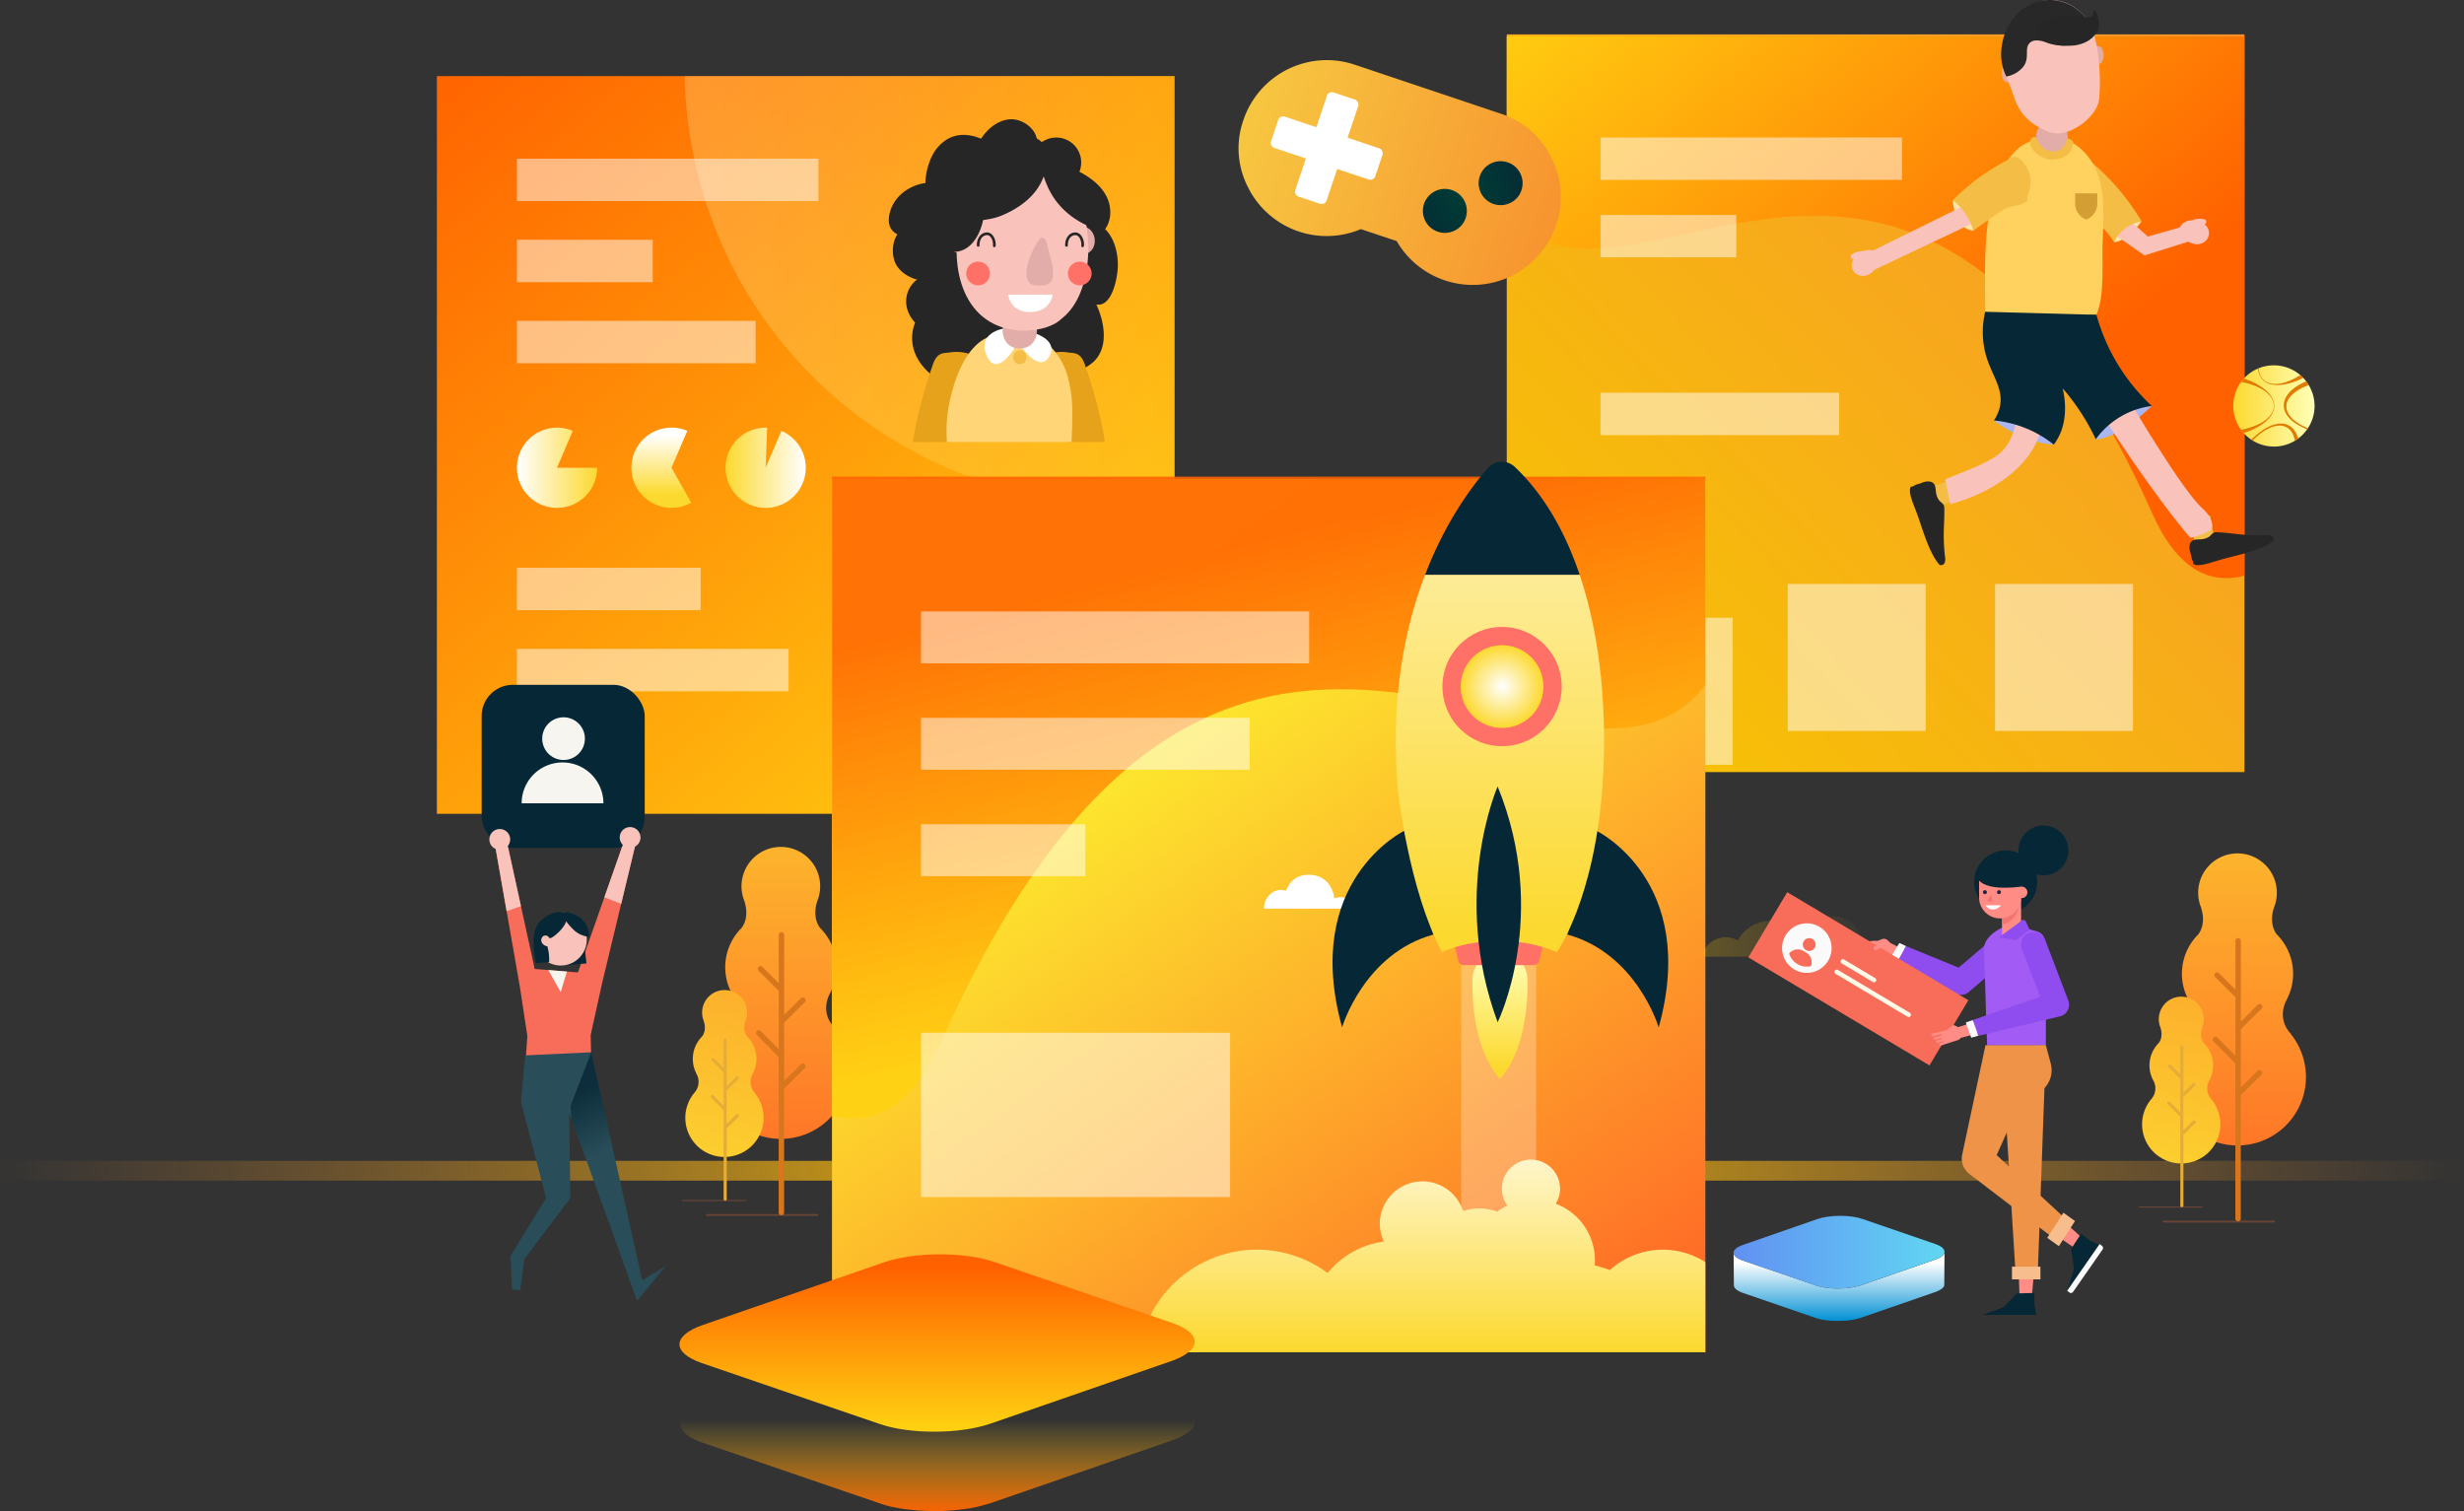 <svg xmlns="http://www.w3.org/2000/svg" xmlns:xlink="http://www.w3.org/1999/xlink" viewBox="0 0 1247.01 764.81"><rect x="0" y="0" width="1247.01" height="764.81" fill="#333333" stroke="none"/><defs><style>.cls-1{fill:none;}.cls-2{fill:url(#linear-gradient);}.cls-12,.cls-3,.cls-39{fill:#fff;}.cls-3{opacity:0.5;}.cls-4{fill:url(#linear-gradient-2);}.cls-38,.cls-5{opacity:0.24;}.cls-5{fill:url(#linear-gradient-3);}.cls-6{fill:url(#linear-gradient-4);}.cls-7{fill:url(#linear-gradient-5);}.cls-8{fill:url(#linear-gradient-6);}.cls-9{fill:#262626;}.cls-10{fill:#e5a21a;}.cls-11{fill:#ffd578;}.cls-13{fill:#e2aca8;}.cls-14{fill:#eaa15e;}.cls-15{fill:#f9c3bc;}.cls-16{fill:#f4bd45;}.cls-17{fill:#ff7166;}.cls-18{fill:url(#linear-gradient-7);}.cls-19{fill:url(#linear-gradient-8);}.cls-20{fill:#abb5ef;}.cls-21{fill:#121d7d;}.cls-22{fill:#ffe4a9;}.cls-23{fill:#ffd15e;}.cls-24{fill:#062735;}.cls-25{fill:#d39e33;}.cls-26{fill:#282828;}.cls-27{fill:url(#linear-gradient-9);}.cls-28{fill:#e07a00;}.cls-29{fill:url(#linear-gradient-10);}.cls-30{fill:#d8761d;}.cls-31{fill:#e56e3e;opacity:0.29;}.cls-32{fill:url(#linear-gradient-11);}.cls-33{fill:#e5ac38;}.cls-34{fill:url(#linear-gradient-12);}.cls-35{fill:url(#linear-gradient-13);}.cls-36{fill:url(#linear-gradient-14);}.cls-37{opacity:0.89;fill:url(#linear-gradient-15);}.cls-38{fill:url(#linear-gradient-16);}.cls-39{opacity:0.26;}.cls-40{fill:url(#linear-gradient-17);}.cls-41{fill:url(#linear-gradient-18);}.cls-42{fill:url(#radial-gradient);}.cls-43{fill:url(#linear-gradient-19);}.cls-44{fill:#f76d59;}.cls-45{fill:#294d59;}.cls-46{fill:#f7f5ef;}.cls-47{fill:url(#linear-gradient-20);}.cls-48{fill:url(#linear-gradient-21);}.cls-49{fill:url(#linear-gradient-22);}.cls-50{fill:url(#linear-gradient-23);}.cls-51{fill:url(#linear-gradient-24);}.cls-52{fill:#ff8c85;}.cls-53{fill:#8f4def;}.cls-54{fill:#fafafa;}.cls-55{fill:#a25bf4;}.cls-56{fill:#ef9348;}.cls-57{fill:#f7bd8d;}.cls-58{clip-path:url(#clip-path);}.cls-59{fill:#fff9e7;}.cls-60{fill:#f27572;}.cls-61{fill:#272343;}.cls-62{fill:url(#radial-gradient-2);}.cls-63{fill:url(#linear-gradient-25);}</style><linearGradient id="linear-gradient" x1="-2.64" y1="592.47" x2="1247.54" y2="592.47" gradientUnits="userSpaceOnUse"><stop offset="0" stop-color="#f7942f" stop-opacity="0"/><stop offset="0.5" stop-color="#f7c700"/><stop offset="1" stop-color="#f7942f" stop-opacity="0"/></linearGradient><linearGradient id="linear-gradient-2" x1="566.82" y1="413.93" x2="230.66" y2="15" gradientUnits="userSpaceOnUse"><stop offset="0" stop-color="#ffd111"/><stop offset="1" stop-color="#ff6100"/></linearGradient><linearGradient id="linear-gradient-3" x1="346.52" y1="146.74" x2="594.43" y2="146.74" gradientUnits="userSpaceOnUse"><stop offset="0" stop-color="#ffffb8"/><stop offset="1" stop-color="#fcd92f"/></linearGradient><linearGradient id="linear-gradient-4" x1="261.61" y1="236.72" x2="302.21" y2="236.72" gradientUnits="userSpaceOnUse"><stop offset="0" stop-color="#fff"/><stop offset="1" stop-color="#fcd92f"/></linearGradient><linearGradient id="linear-gradient-5" x1="334.69" y1="250.23" x2="334.69" y2="219.93" gradientUnits="userSpaceOnUse"><stop offset="0" stop-color="#fcd92f"/><stop offset="1" stop-color="#fff"/></linearGradient><linearGradient id="linear-gradient-6" x1="367.17" y1="236.72" x2="407.77" y2="236.72" xlink:href="#linear-gradient-5"/><linearGradient id="linear-gradient-7" x1="1136.97" y1="22.49" x2="758.63" y2="388.39" gradientUnits="userSpaceOnUse"><stop offset="0" stop-color="#f7942f"/><stop offset="1" stop-color="#f7c700"/></linearGradient><linearGradient id="linear-gradient-8" x1="834.05" y1="-65.94" x2="1055.96" y2="182.42" xlink:href="#linear-gradient-2"/><linearGradient id="linear-gradient-9" x1="1130.27" y1="205.43" x2="1171.38" y2="205.43" gradientUnits="userSpaceOnUse"><stop offset="0" stop-color="#fcd92f"/><stop offset="1" stop-color="#ffffb8"/></linearGradient><linearGradient id="linear-gradient-10" x1="419.93" y1="360.6" x2="419.93" y2="598.4" gradientTransform="matrix(-1, 0, 0, 1, 815.1, 0)" gradientUnits="userSpaceOnUse"><stop offset="0" stop-color="#fcd02f"/><stop offset="1" stop-color="#ff6e27"/></linearGradient><linearGradient id="linear-gradient-11" x1="386.23" y1="328.02" x2="457.2" y2="587.47" gradientTransform="matrix(-1, 0, 0, 1, 815.1, 0)" gradientUnits="userSpaceOnUse"><stop offset="0" stop-color="#ff6e27"/><stop offset="1" stop-color="#fcd02f"/></linearGradient><linearGradient id="linear-gradient-12" x1="-317.28" y1="363.89" x2="-317.28" y2="601.7" xlink:href="#linear-gradient-10"/><linearGradient id="linear-gradient-13" x1="-350.98" y1="331.31" x2="-280.01" y2="590.76" xlink:href="#linear-gradient-11"/><linearGradient id="linear-gradient-14" x1="537.49" y1="317.12" x2="795.96" y2="678.45" gradientUnits="userSpaceOnUse"><stop offset="0" stop-color="#fcff2f"/><stop offset="1" stop-color="#ff6e27"/></linearGradient><linearGradient id="linear-gradient-15" x1="13264.72" y1="873.7" x2="13211.33" y2="1083.86" gradientTransform="matrix(-1, 0, 0, 1, 13875.79, -592.85)" gradientUnits="userSpaceOnUse"><stop offset="0" stop-color="#ff6100"/><stop offset="1" stop-color="#ffd111"/></linearGradient><linearGradient id="linear-gradient-16" x1="861.25" y1="473.88" x2="955.51" y2="473.88" gradientUnits="userSpaceOnUse"><stop offset="0" stop-color="#f7c700"/><stop offset="1" stop-color="#f7942f" stop-opacity="0"/></linearGradient><linearGradient id="linear-gradient-17" x1="759.1" y1="540.04" x2="759.1" y2="482.72" xlink:href="#linear-gradient-9"/><linearGradient id="linear-gradient-18" x1="759.1" y1="471.75" x2="759.1" y2="109.25" xlink:href="#linear-gradient-5"/><radialGradient id="radial-gradient" cx="760.18" cy="347.45" r="20.95" gradientTransform="translate(924.59 -472.04) rotate(76.78)" xlink:href="#linear-gradient-4"/><linearGradient id="linear-gradient-19" x1="642.07" y1="554.52" x2="642.07" y2="683.81" xlink:href="#linear-gradient-4"/><linearGradient id="linear-gradient-20" x1="1918.92" y1="552.27" x2="1906.78" y2="582.61" gradientTransform="matrix(-1, 0, 0, 1, 2213.85, 0)" gradientUnits="userSpaceOnUse"><stop offset="0" stop-color="#062634" stop-opacity="0.8"/><stop offset="0.99" stop-color="#062634" stop-opacity="0"/></linearGradient><linearGradient id="linear-gradient-21" x1="474.42" y1="718.53" x2="474.42" y2="766.82" gradientUnits="userSpaceOnUse"><stop offset="0" stop-color="#ffd111" stop-opacity="0"/><stop offset="1" stop-color="#ff6100"/></linearGradient><linearGradient id="linear-gradient-22" x1="474.26" y1="723.07" x2="474.26" y2="641.43" xlink:href="#linear-gradient-2"/><linearGradient id="linear-gradient-23" x1="930.78" y1="668.83" x2="930.78" y2="639.04" gradientUnits="userSpaceOnUse"><stop offset="0" stop-color="#008fd3"/><stop offset="1" stop-color="#fff"/></linearGradient><linearGradient id="linear-gradient-24" x1="877.34" y1="633.72" x2="984.1" y2="633.72" gradientUnits="userSpaceOnUse"><stop offset="0" stop-color="#6191f2"/><stop offset="1" stop-color="#61d6f2"/></linearGradient><clipPath id="clip-path"><path class="cls-1" d="M922.47,484.61a9.37,9.37,0,1,1-3.24-12.84A9.36,9.36,0,0,1,922.47,484.61Z"/></clipPath><radialGradient id="radial-gradient-2" cx="742.39" cy="98.13" r="38.39" gradientUnits="userSpaceOnUse"><stop offset="0" stop-color="#003e35"/><stop offset="1" stop-color="#062735"/></radialGradient><linearGradient id="linear-gradient-25" x1="789.78" y1="1859.89" x2="956.69" y2="1859.89" gradientTransform="matrix(0.95, 0.32, -0.32, 0.95, 471.78, -1953.69)" gradientUnits="userSpaceOnUse"><stop offset="0" stop-color="#f7c741"/><stop offset="1" stop-color="#f7942f"/></linearGradient></defs><title>feeds</title><g id="Layer_2" data-name="Layer 2"><g id="Layer_1-2" data-name="Layer 1"><rect class="cls-2" y="587.47" width="1247.01" height="10"/><rect class="cls-3" x="805.57" y="145.61" width="143.02" height="25.4"/><rect class="cls-4" x="221.1" y="38.51" width="373.33" height="373.33"/><path class="cls-5" d="M594.43,38.52H346.52a220.65,220.65,0,0,0,4.61,40.71c23.57,113.41,130.32,188.24,243.3,174Z"/><rect class="cls-3" x="261.61" y="80.3" width="152.59" height="21.46"/><rect class="cls-3" x="261.61" y="121.34" width="68.74" height="21.46"/><rect class="cls-3" x="261.61" y="162.37" width="120.8" height="21.46"/><rect class="cls-3" x="261.61" y="287.34" width="92.98" height="21.46"/><rect class="cls-3" x="261.61" y="328.38" width="137.49" height="21.46"/><path class="cls-6" d="M281.91,236.72h20.3a20.3,20.3,0,1,1-12.33-18.67Z"/><path class="cls-7" d="M339.84,236.72l10,17.66a20.3,20.3,0,1,1-2-36.33Z"/><path class="cls-8" d="M387.47,236.72l8-18.67a20.3,20.3,0,1,1-8-1.63h.75Z"/><path class="cls-9" d="M555.83,114.29c4.06,2.66,6,7.62,6.84,12.4,1.63,9.27-.38,19.76-7.46,25.95"/><path class="cls-9" d="M555.23,114.89c5.74,5.93,6.29,14.58,4.94,22.35-.76,4.35-2.67,7.18-5,10.82-1.21,1.88-1.72,2.15-1.46,4.58a1.56,1.56,0,0,0,1.49,1.49c7.58,1,10.26-13.26,10.5-18.7.35-8-2.23-17.59-9.45-21.87a.85.85,0,0,0-1,1.33Z"/><path class="cls-9" d="M485.86,99.34c-13.58,5.42-20,23.85-12.78,36.55-6.9,3.42-8.6,14.13-3.1,19.51-7.73,4.18-10.18,14.91-7,23.09s10.79,14,18.84,17.49a59.16,59.16,0,0,0,36.78,3.43c10-2.3,19.17-7.16,28.22-12a29.86,29.86,0,0,0,6.47-4.18c8.24-7.58,5.7-21.22.59-31.18,9.63-8.29,11.46-24.21,3.94-34.46,4.7-4.37,5.15-12,2.35-17.82s-8.2-9.88-13.89-12.85a12.62,12.62,0,0,0-21.86-12.2c2.7-7.69-6.44-15.56-14.48-14.22s-13.82,8.65-16.89,16.2c-10-3.89-22.68,3.51-24.22,14.13-.27,1.86-.26,3.81-1.1,5.49a15.3,15.3,0,0,1-3.57,4,26.59,26.59,0,0,0,10.95,44.95,11,11,0,0,0-3.87,21.17"/><path class="cls-10" d="M497.45,187.43c-6.68,6.85-11.9,20.61-15.77,36.27H462c.69-4.61,1.5-8.88,2.39-12.62a250.4,250.4,0,0,1,7.87-27c2.27-6.32,5.93-5.22,8.68-5.77a22.22,22.22,0,0,1,9.34.67C495.24,180.37,499.44,183.24,497.45,187.43Z"/><path class="cls-10" d="M559.17,223.7H539.48c-3.87-15.66-9.09-29.42-15.77-36.27-2.43-5.11,4.35-8.26,10.5-9.11a19.07,19.07,0,0,1,6,0c2.76.55,6.42-.55,8.69,5.77a250.4,250.4,0,0,1,7.87,27C557.67,214.82,558.47,219.09,559.17,223.7Z"/><path class="cls-11" d="M542.3,223.7H479.24a72.39,72.39,0,0,1,1.49-21.13c2.07-9.09,5.12-17.42,9.54-23.57a29.1,29.1,0,0,1,5-5.44c5-4.16,13.7-6.34,19.94-5.14h5.65a31.1,31.1,0,0,1,13.34,9.9A34.3,34.3,0,0,1,540.47,191C543,200.86,543,207.08,542.3,223.7Z"/><path class="cls-12" d="M508,166.26s-14.35,2.15-8.19,14.56c4.85,9.8,13.48-4.48,13.48-4.48Z"/><path class="cls-12" d="M521.92,168.09s14,3.35,9.23,12.07c-5.19,9.45-15-5.71-15-5.71Z"/><path class="cls-13" d="M516.12,158.37c11.58,0,11.6,18,0,18S504.52,158.37,516.12,158.37Z"/><path class="cls-13" d="M546.49,116a4.13,4.13,0,0,1,4.54,1.45,7.38,7.38,0,0,1,1.26,6c-.5,2.09-2.06,3.67-3.68,3.55a.61.61,0,0,1-.47-.2,1.32,1.32,0,0,1-.22-.65q-.72-4.8-1.45-9.6"/><path class="cls-13" d="M546.42,116.08c.66.39,1.4.5,2.07.83a4.07,4.07,0,0,1,2.19,3,6.6,6.6,0,0,1,.05,3c-.09.34-1.06,2.58-1.72,2.29l.8,1c-1-3.43-.46-7.33-1.87-10.65-.73-1.73-3-.6-3.17.86-.2,2,.47,4.12.8,6.08.26,1.52.18,4.23,1.35,5.4,2.15,2.15,5.4-.6,6.37-2.57a8.05,8.05,0,0,0-1-8.49c-1.25-1.49-4.56-3.34-5.94-1a.14.14,0,0,0,0,.19Z"/><path class="cls-14" d="M487.15,115.19a4.13,4.13,0,0,0-4.54,1.45,7.38,7.38,0,0,0-1.26,6c.5,2.09,2.07,3.67,3.68,3.55a.61.61,0,0,0,.47-.2,1.36,1.36,0,0,0,.22-.65q.72-4.8,1.45-9.6"/><path class="cls-14" d="M487.27,115.12c-1.38-2.29-4.69-.44-5.94,1a8.05,8.05,0,0,0-1,8.49c1,2,4.22,4.72,6.38,2.57,1.16-1.17,1.08-3.88,1.34-5.4.33-2,1-4.1.8-6.08-.15-1.45-2.43-2.6-3.17-.86-1.41,3.32-.82,7.22-1.86,10.65l.79-1c-.55.24-1.43-1.5-1.58-1.9a6.21,6.21,0,0,1-.09-3.42,4.29,4.29,0,0,1,1.74-2.86c.77-.48,1.73-.55,2.52-1a.14.14,0,0,0,0-.19Z"/><path class="cls-15" d="M486.48,109.73c7.25-25.77,41.7-34,57.5-11.93,9.46,13.21,10.58,50.05-6.59,63.38-5.18,5.14-15.45,6.65-22,6.08C485.59,164.67,480.18,132.17,486.48,109.73Z"/><path class="cls-9" d="M548.59,124.44c.33-2.91-1.36-7.22-4.94-6.79-3.16.38-4.71,3.69-4.59,6.55,0,.87,1.4.88,1.36,0-.09-2.09.78-4.59,3.06-5.14,2.9-.7,4,3.22,3.75,5.38-.1.87,1.26.86,1.36,0Z"/><path class="cls-9" d="M503.9,124.44c.33-2.91-1.36-7.22-4.94-6.79-3.16.38-4.71,3.69-4.59,6.55,0,.87,1.4.88,1.36,0-.09-2.09.78-4.59,3.06-5.14,2.9-.7,4,3.22,3.75,5.38-.1.87,1.26.86,1.36,0Z"/><path class="cls-13" d="M525.65,121.73a4.25,4.25,0,0,1,.43-.57c.19-.23.37-.45.55-.65a.8.8,0,0,1,1-.1,2,2,0,0,1,.25,0c1.63.38,2,3.29,2.33,4.55.49,1.64.93,3.31,1.33,5a28.68,28.68,0,0,1,1.37,7.61c.36,4.29-1.3,6.78-6,6.92-.22,0-3.63.27-5.18-.81C516.11,139.83,522.28,126.25,525.65,121.73Z"/><path class="cls-16" d="M516.12,177.28c4.49,0,4.5,7,0,7S511.63,177.28,516.12,177.28Z"/><path class="cls-12" d="M532.74,149.1l-.17.94c0,.08-1.55,7.9-11.37,7.9-9.44,0-10.77-7.85-10.78-7.92l-.14-.92Z"/><path class="cls-17" d="M552.47,138.4a6,6,0,1,1-6-6A6,6,0,0,1,552.47,138.4Z"/><path class="cls-17" d="M501,138.4a6,6,0,1,1-6-6A6,6,0,0,1,501,138.4Z"/><path class="cls-9" d="M529.26,78.13a25.3,25.3,0,0,1-2.74,13.35c-4.42,8.52-13.34,13.8-22.41,16.94-7.16,2.47-16.21,3.44-21.29-2.17a6.06,6.06,0,0,1-1.55-2.78c-.4-2,.68-3.93,1.79-5.61a68.29,68.29,0,0,1,30.35-25.2c2.68-1.13,5.6-2.1,8.47-1.57,5.18,1,8.43,7.51,6,12.21"/><path class="cls-9" d="M528.83,78.13c-.22,11.18-6.61,19.75-16.28,24.94-6,3.25-32,12.49-27.86-4.26.86-3.48,6.09-7.91,8.7-10.46A67.91,67.91,0,0,1,504,79.85c3.44-2.21,8.94-6.1,13-6.41,4.55-.35,9,1.78,9.77,6.54.17,1.15-.11,2.37.09,3.61.14.85,1.23.93,1.77.47,3.46-3,1.88-8.51-.88-11.6-4.06-4.54-9.73-3.71-14.9-1.68a66.08,66.08,0,0,0-19.68,12.39c-4.52,4.06-12.65,11.4-13.71,17.85-2.31,14.15,20,11.11,27.13,8.2,13.46-5.47,24.17-15.69,23-31.09a.43.43,0,0,0-.85,0Z"/><path class="cls-9" d="M528.71,76.15c.6.26.43-1.13-.21-1s-.79,1-.8,1.65c-.22,15.76,10.45,31.09,25.31,36.35.12-15.9-10.63-31.32-25.59-36.71"/><path class="cls-9" d="M529,76.45l.45-.36a.56.56,0,0,0,.08-.67l-.42-.6a.72.72,0,0,0-1-.25c-4.69,3.41.6,16.7,2.42,20.59,4.4,9.4,12.37,16.15,21.92,19.94a2,2,0,0,0,2.51-1.91c-.27-15.61-10.54-35-27.06-38.56a1.92,1.92,0,0,0-1.47,3.5c6.73,4,12.89,7.23,17.57,13.84a38.29,38.29,0,0,1,7,21.22l2.51-1.92a38.84,38.84,0,0,1-18.52-15,38.44,38.44,0,0,1-4.59-9.23c-.74-2.2-3.17-9-2.09-11.12a.43.43,0,0,0,.67.52Z"/><path class="cls-9" d="M477.41,105.59c1.13,5.82-3.81,12.48-.42,17.35,2.1,3,6.69,3.44,9.93,1.71s5.33-5.05,6.74-8.45a35.84,35.84,0,0,0,2.14-19.72"/><path class="cls-9" d="M476.63,105.59c.39,5.5-3.77,11.43-1.57,16.82,1.67,4.07,6.31,5.71,10.4,4.73,11.46-2.74,15.25-21.94,11.19-31.16-.44-1-1.74-.34-1.85.5-1,8.27.24,22-8.81,26.57-3.12,1.58-7.54,1.11-8.73-3-.62-2.14.14-4.48.49-6.6a24.55,24.55,0,0,0,.41-8c-.13-.86-1.6-.66-1.53.21Z"/><path class="cls-9" d="M505.88,76.66c-7.38-3.76-15.87-8.34-23.43-5a18.4,18.4,0,0,0-7.63,7.24,23.22,23.22,0,0,0-3.94,13.85c.36,4.87,3,9.7,7.34,11.94"/><path class="cls-9" d="M506.19,76.36c-9.75-8.44-23.52-12.66-32.57-.6-5.83,7.78-9.81,28.92,4.6,30.18a1.22,1.22,0,0,0,1-1.81c-1.87-3.24-4.72-6.29-5.44-10-1.08-5.52,1.68-12.58,5.52-16.67,7.28-7.77,17.78-2.4,26.43-.39.39.09.75-.42.42-.71Z"/><path class="cls-9" d="M475.13,94.31a21.65,21.65,0,0,0-21.37,11.79c-1.59,3.28-1.95,7.92,1.08,10a8,8,0,0,0,4,1.07A24.68,24.68,0,0,0,472.19,114"/><path class="cls-9" d="M475.52,92.87c-10.7-2.26-23.18,4.41-25.41,15.72-2.81,14.29,15.66,12.72,22.83,6.21.83-.76-.05-2-1-1.78-3.63.79-7.8,1.75-11.53,1.39-3-.28-5.2-.57-5.09-4a10,10,0,0,1,1.73-4.68c3.7-6.06,11.16-9.6,18.11-10,1.59-.08,2.11-2.56.39-2.93Z"/><path class="cls-9" d="M462.2,113.65a14.22,14.22,0,0,0-8.29,14.74,13.64,13.64,0,0,0,14,11.13,13.2,13.2,0,0,0,8.05-3.63"/><path class="cls-9" d="M462.2,113.5c-9.56.72-12.67,13.38-8.57,20.59,4.22,7.43,18.89,12.21,23.32,2.37a1.16,1.16,0,0,0-1.28-1.67c-3,.84-5.93,2.57-9.15,2.39a11.77,11.77,0,0,1-8.65-5.12c-4.75-6.7-.06-13.18,4.43-18.31.07-.09,0-.26-.1-.25Z"/><path class="cls-9" d="M474.39,140.14a12.53,12.53,0,0,0-2.18,25c2.24.28,4.75-.17,6.24-1.88"/><path class="cls-9" d="M474.94,139.59c-2.84-3-8.35,0-11,2a13.87,13.87,0,0,0-5,14,15.89,15.89,0,0,0,9.6,11.19c3.85,1.47,10.24,1.72,11.47-3.18.23-.93-.48-2.19-1.57-2.07-3.12.35-5.71,1.59-8.81,0a10.69,10.69,0,0,1-5.82-8.68c-.16-3.59,2.24-7.33,5.14-9.3,2-1.33,4.38-1.22,6-2.94a.78.78,0,0,0,0-1.1Z"/><rect class="cls-18" x="762.56" y="17.4" width="373.34" height="373.33"/><path class="cls-19" d="M1135.89,18.33v273c-18,4.85-34.31-3.84-46.57-31.3C968.06-11.57,820.57,182.21,762.56,107.38v-89Z"/><rect class="cls-3" x="1009.66" y="295.51" width="69.83" height="74.4"/><rect class="cls-3" x="904.73" y="295.51" width="69.83" height="74.4"/><rect class="cls-3" x="807.11" y="312.63" width="69.83" height="74.4"/><rect class="cls-3" x="809.99" y="198.74" width="120.8" height="21.46"/><rect class="cls-3" x="809.99" y="69.58" width="152.59" height="21.46"/><rect class="cls-3" x="809.99" y="108.79" width="68.74" height="21.46"/><path class="cls-15" d="M1114.64,110.78a11.57,11.57,0,0,0-5.25.69c-2.59.08-5.22,1.25-6.23,3.79a.31.31,0,0,0,.08.34l-.07.05,0,0a.16.16,0,0,0-.26.14,9.79,9.79,0,0,0,7.93,7.74c3.51.45,6.63-1.52,7.08-5a5.42,5.42,0,0,0-2.14-4.9,2,2,0,0,0,.69-1C1116.8,111.34,1115.87,110.87,1114.64,110.78Z"/><path class="cls-16" d="M981.31,245.07c2-.58,3.72-1.21,5.67-1.69a2.83,2.83,0,0,1,2.68.22c.81.66.83,1.83,1,2.77.38,1.9,1.13,3.64,1.51,5.52a1.07,1.07,0,0,1-1.91.84c-2.61,1-5.19,2-7.79,3a.47.47,0,0,1-.54-.1,17.28,17.28,0,0,1-2.77-3.52c-.67-1.08-1.94-2.35-2.1-3.64C976.76,245.92,979.47,245.62,981.31,245.07Z"/><path class="cls-9" d="M972.27,244.47c1.88-.87,4.64-1.32,6.1,0,2.12,1.85.35,5.26,3.08,8.85.41.54,1.83,1.4,2.24,2.26a4.44,4.44,0,0,1,.31,1.67c.1,4.28-.23,8.57-.29,12.87a94.07,94.07,0,0,0,.64,11.62,5.9,5.9,0,0,1-.15,3,2,2,0,0,1-2.41,1.2c-.44-.15-.67-.67-1-1.05-4.68-6-7.87-17.23-10-23.23-1.87-5.4-4.5-10.66-4.17-14,.21-2.08,1.19-1.12,1.92-1.71C969.7,245,971.14,245,972.27,244.47Z"/><path class="cls-20" d="M1060.64,222.31s6.18-15.36,28.38-16.88C1089,205.43,1072.06,222.1,1060.64,222.31Z"/><path class="cls-16" d="M1110.17,272.24c-.45-1.91-.84-3.7-1.27-5.62-.26-1.17-.78-2.55-.05-3.64.61-.91,1.61-.89,2.59-1,2-.28,4-.89,6-1.17a1.07,1.07,0,0,1,.71,2c.82,2.67,1.65,5.32,2.46,8a.47.47,0,0,1-.12.54,15.86,15.86,0,0,1-3.53,2.41c-1.19.62-2.46,1.69-3.8,1.89C1110.92,275.92,1110.58,274,1110.17,272.24Z"/><path class="cls-9" d="M1108.66,280.12c-.73-1.93-1-4.72.4-6.09,2-2,5.28,0,9-2.44.56-.37,1.53-1.72,2.41-2.07a4.42,4.42,0,0,1,1.69-.18c4.28.21,8.53.83,12.82,1.21a94,94,0,0,0,11.63.2,6,6,0,0,1,3,.36,2,2,0,0,1,1,2.49c-.18.43-.71.63-1.12.9-6.31,4.22-17.74,6.63-23.88,8.25-5.54,1.47-11,3.75-14.3,3.16-2.07-.36-1-1.27-1.57-2C1109,282.72,1109.1,281.28,1108.66,280.12Z"/><path class="cls-15" d="M1078.63,204.35c-7.51-12.61-14.7-29.45-15.59-31.55-4.23-10-7.64-21-15.2-28.72,0,0,0-.13-.07-.08l.11-.54c.56-.53,1.12-1.29,1.73-1.77,1.45-1.15-.75-3.94-2.27-2.41-.65.65-7.31,10.71-5.44,26.43,2.24,18.88,47.45,84,65.5,105.14.37.44.84,1.32,1.59,1.17a32.38,32.38,0,0,0,10.11-3.87,3.84,3.84,0,0,0,.52-1.86c.06-4.29-3.86-8-4.91-8.92C1105.23,248.82,1083.65,212.77,1078.63,204.35Z"/><path class="cls-21" d="M1014,157.48c-2-21.34,32.72-19.87,36.85-4.77a1.36,1.36,0,0,1-.81,1.75c-.77,6.92-1.35,13.95-2.22,20.78C1037,160.62,1017.46,193.57,1014,157.48Z"/><path class="cls-22" d="M1069.92,122.56s1.91-9.46,13.91-10.55C1083.83,112,1076.27,122.31,1069.92,122.56Z"/><polygon class="cls-15" points="1073.92 108.06 1087 119.72 1109.07 113.4 1107.49 122.29 1085.31 129.25 1068.81 117.73 1073.92 108.06"/><path class="cls-22" d="M998.65,116.7s1-12-10.35-15.38C988.3,101.32,988.77,115.83,998.65,116.7Z"/><path class="cls-15" d="M938,128.25a11.59,11.59,0,0,1,5.15-1.24c2.45-.85,5.32-.7,7.17,1.31a.31.31,0,0,1,.06.34l.07,0,0,0c.06-.1.25-.11.28,0a9.77,9.77,0,0,1-4.62,10.07c-3.12,1.68-6.74,1-8.39-2.09a5.41,5.41,0,0,1,.24-5.34,2,2,0,0,1-1-.7C936.15,129.55,936.85,128.77,938,128.25Z"/><polygon class="cls-15" points="1000.44 100.87 944.1 128.7 948.76 136.44 1008.67 108.08 1000.44 100.87"/><path class="cls-20" d="M1009.15,212.78s13.33,11,30.25,12.25C1039.4,225,1029.43,211.21,1009.15,212.78Z"/><path class="cls-16" d="M1083.83,112A119.39,119.39,0,0,0,1059,82.51a115,115,0,0,0-9.73-7.45,68.72,68.72,0,0,0-1.93,9.77c-1,8-1.87,15.11,2,20,2.14,2.7,3.84,2.36,8.39,5.24a38.89,38.89,0,0,1,12.17,12.46A19.18,19.18,0,0,1,1083.83,112Z"/><path class="cls-15" d="M1033.25,194.56a125.52,125.52,0,0,0-2.31-18.22,77.85,77.85,0,0,0-4.3-15.07,98.81,98.81,0,0,0-9.44-18.43s-.07.19-.08,0,.13-.33.19-.5c.63-.54,1.29-1.18,2-1.67,1.58-1.18-.14-3.76-1.72-2.36-3.7,3.28-8,11.2-8,11.2-2.57,4.84-2.72,4-3.39,5.83-2.55,6.86,5.14,22.08,5.14,22.08,5.19,10.3,7.78,15.45,7.83,15.61,3.61,10.94,2.4,28.64-7.52,36.71-6.31,5.13-20.6,10-27.2,12.83L987,255.2c27.41-7.7,44.64-24.06,46.64-42C1034.21,208.39,1033.89,203.78,1033.25,194.56Z"/><path class="cls-23" d="M1021.68,74.88c4.21-3.68,12.13-5.59,17.88-4.65,1.87,0,3.43-.06,5.21,0,8.94,3.44,15.23,11.46,17.73,20.4,2.61,9.31,2.1,21.79,1.68,29.88-.6,11.53,1.26,29-3.22,38.75-6.85-.62-23.7.55-28.26,1.31-12,2-19.18,2.54-28-2.83C1004.63,134,1002.21,91.86,1021.68,74.88Z"/><path class="cls-13" d="M1038.47,61.36c10.67,0,10.67,15.82,0,15.82S1027.8,61.36,1038.47,61.36Z"/><path class="cls-13" d="M1060.86,23.37a2.63,2.63,0,0,1,3,1.42,7,7,0,0,1,.57,4.9c-.4,1.6-1.26,2.72-2.63,2.8a.33.33,0,0,1-.32-.18,1.3,1.3,0,0,1-.11-.54c-.19-2.64-.37-5.29-.56-7.93"/><path class="cls-13" d="M1016.45,32.51a2.6,2.6,0,0,0-2.88,1.64,7,7,0,0,0-.2,4.93c.52,1.57,1.47,2.62,2.84,2.59a.32.32,0,0,0,.3-.2,1.21,1.21,0,0,0,.08-.55l-.06-8"/><path class="cls-15" d="M1042.25,67.48c-4.1.42-8.71-1.94-12.49-4.39a25,25,0,0,1-10-12.76c-1.2-3.45-2.77-7.73-4.39-11.62-1.92-4.59-.77-10-.16-14.76,2.87-22.89,25.52-32.28,40.28-15.11a17.59,17.59,0,0,1,1.36,1.82c5.09,7.64,6.82,28.07,5.39,40.06C1061.49,57.09,1052.19,66.45,1042.25,67.48Z"/><path class="cls-16" d="M1038.26,80.8c-3.22.2-11-3.82-10.85-9.14,0-1.76,2.65-3.69,3.59-1.06a8.87,8.87,0,0,0,6.37,5.8c4,.92,7.32-1,8.49-5.73.28-1.12,3.39,0,3.4,1.81C1048.39,78.14,1045,80.37,1038.26,80.8Z"/><path class="cls-24" d="M1004.68,157.78a44.63,44.63,0,0,0-.23,19.52c2.65,12,9.82,18.58,7.66,28.59a20,20,0,0,1-3,6.89A57.15,57.15,0,0,1,1039.4,225a28.6,28.6,0,0,0,3.89-7.2c1.67-4.78,2.79-11.89.62-21.26,2.15,2.47,4.34,5.22,6.51,8.26a111.49,111.49,0,0,1,10.22,17.48A41.66,41.66,0,0,1,1089,205.43,98.54,98.54,0,0,1,1061,159.3Z"/><path class="cls-16" d="M1023.77,81.94c-2.15-2.4-4.63-3.58-6.76-1.45a110.29,110.29,0,0,0-28.71,20.83,30.37,30.37,0,0,1,10.35,15.38c1.62-1.17,4-2.87,6.86-4.88,5.52-3.86,8.3-5.8,9.67-6.35,4.65-1.87,6.93-1,10.86-3.81,1.23-.86-1.26.89.53-3.72A15.57,15.57,0,0,0,1023.77,81.94Z"/><path class="cls-25" d="M1055.83,111.1h0a8.59,8.59,0,0,1-5.58-8V97.85h11.17v5.21A8.58,8.58,0,0,1,1055.83,111.1Z"/><path class="cls-26" d="M1056.86,10.66c-1,4.41-3.42,9.24-7.8,11.33-8.14,3.88-17.29-4.54-21.78-.3-3,2.83.17,7.48-3.32,12.1a14.12,14.12,0,0,1-8.58,4.92A25.64,25.64,0,0,1,1013,23.9C1015.89,1,1040.74-8.33,1055.5,8.84A17.59,17.59,0,0,1,1056.86,10.66Z"/><path class="cls-9" d="M1030.77,15.37h0c.49-3.46,4.73-5.83,8-6.7a29.88,29.88,0,0,1,9.57-.64c2.65.16,12,2.6,11-1.92-.15-.68.86-1.19,1.18-.5,1.69,3.56,2.66,7.25.53,10.84s-6.2,5.67-10.19,6.38c-4.67.82-15.89.61-19.16-4.31a.66.66,0,0,1-.51-.4A5.2,5.2,0,0,1,1030.77,15.37Z"/><path class="cls-27" d="M1171.38,205.43a20.52,20.52,0,0,1-3.28,11.15c-.14.21-.28.43-.43.63a20.82,20.82,0,0,1-4.59,4.73c-.54.4-1.1.77-1.67,1.12a20.57,20.57,0,0,1-21.36-.12c-.25-.15-.5-.31-.74-.48a20.57,20.57,0,0,1-3.82-3.33c-.45-.51-.88-1-1.29-1.6a20.58,20.58,0,0,1,0-24.25,19.93,19.93,0,0,1,1.37-1.67,20.57,20.57,0,0,1,7.1-5.07l.4-.17a20.6,20.6,0,0,1,21.09,3.46,18.15,18.15,0,0,1,1.43,1.35,19.7,19.7,0,0,1,1.52,1.77,21,21,0,0,1,1.29,1.89A20.49,20.49,0,0,1,1171.38,205.43Z"/><path class="cls-28" d="M1149.68,201a12.24,12.24,0,0,0-1.35-1.86,19.05,19.05,0,0,0-1.62-1.62,29.26,29.26,0,0,0-7.86-4.74c-1.06-.44-2.14-.84-3.24-1.19a19.93,19.93,0,0,0-1.37,1.67c1.37.28,2.74.61,4.07,1a34,34,0,0,1,4.16,1.54c.67.31,1.33.64,2,1a19.26,19.26,0,0,1,1.87,1.21,12.63,12.63,0,0,1,3.07,3.16,8.34,8.34,0,0,1,1,2,8.08,8.08,0,0,1,.26,1.08,6.8,6.8,0,0,1,.09,1.1,6.92,6.92,0,0,1-.09,1.11,7.71,7.71,0,0,1-.25,1.08,9.13,9.13,0,0,1-1,2,12.58,12.58,0,0,1-3.08,3.18,21.24,21.24,0,0,1-3.84,2.21,32.86,32.86,0,0,1-4.15,1.54c-1.36.42-2.74.76-4.13,1.05.41.56.84,1.09,1.29,1.6,1.14-.35,2.25-.76,3.35-1.21a35.92,35.92,0,0,0,4.12-2c.66-.39,1.31-.81,1.93-1.25a22.73,22.73,0,0,0,1.81-1.43,17.58,17.58,0,0,0,1.62-1.61,13,13,0,0,0,1.35-1.86,8.79,8.79,0,0,0,.53-1,9.2,9.2,0,0,0,.66-2.19,8.77,8.77,0,0,0,.08-1.15A8.49,8.49,0,0,0,1149.68,201Z"/><path class="cls-28" d="M1162.81,214a17.86,17.86,0,0,1-1.79-1.31,15.21,15.21,0,0,1-1.58-1.53,12,12,0,0,1-1.27-1.75,7.35,7.35,0,0,1-1.06-4,8.44,8.44,0,0,1,.12-1,8,8,0,0,1,.27-1,7.86,7.86,0,0,1,.41-.94,9.07,9.07,0,0,1,.53-.89,13.27,13.27,0,0,1,2.93-3,23.66,23.66,0,0,1,3.68-2.25,32.84,32.84,0,0,1,3.39-1.44,21,21,0,0,0-1.29-1.89,29.85,29.85,0,0,0-3.08,1.46,22.78,22.78,0,0,0-2,1.21,20.26,20.26,0,0,0-1.89,1.42,18.07,18.07,0,0,0-1.71,1.68,12.68,12.68,0,0,0-1.41,2,11.12,11.12,0,0,0-.55,1.09,9.94,9.94,0,0,0-.4,1.16,8.63,8.63,0,0,0-.24,1.21,8.45,8.45,0,0,0-.06,1.23,8.29,8.29,0,0,0,.14,1.22,7.87,7.87,0,0,0,.31,1.18,10.16,10.16,0,0,0,1.06,2.14,14.66,14.66,0,0,0,3.21,3.36,24.5,24.5,0,0,0,3.87,2.45,33.32,33.32,0,0,0,3.28,1.49c.15-.2.29-.42.43-.63a26.78,26.78,0,0,1-3.37-1.5A19.24,19.24,0,0,1,1162.81,214Z"/><path class="cls-28" d="M1164.2,189.83c-.73.45-1.48.89-2.24,1.29a31.72,31.72,0,0,1-4,1.85c-.7.26-1.4.5-2.11.69a18.26,18.26,0,0,1-2.17.47,12.81,12.81,0,0,1-4.41-.06,8.72,8.72,0,0,1-2.1-.73,7.67,7.67,0,0,1-.94-.58,8.2,8.2,0,0,1-.85-.71,8.3,8.3,0,0,1-.72-.85,8.18,8.18,0,0,1-.58-.94,8.65,8.65,0,0,1-.73-2.09,12,12,0,0,1-.22-1.8l-.4.17a12.38,12.38,0,0,0,.31,1.7,8.66,8.66,0,0,0,.82,2.14,8.27,8.27,0,0,0,.61,1c.23.3.48.59.74.87a8.59,8.59,0,0,0,4,2.19,13.3,13.3,0,0,0,2.26.36,17.66,17.66,0,0,0,2.3,0,29.2,29.2,0,0,0,8.9-2.2q1.53-.63,3-1.38A18.15,18.15,0,0,0,1164.2,189.83Z"/><path class="cls-28" d="M1162.68,220.72a12.14,12.14,0,0,0-1-2.18,10,10,0,0,0-.7-1,10.3,10.3,0,0,0-.83-.91,8.84,8.84,0,0,0-.95-.79,7.59,7.59,0,0,0-1.06-.63,9.28,9.28,0,0,0-1.13-.47,10.09,10.09,0,0,0-1.18-.28,9.59,9.59,0,0,0-2.39-.08,14.85,14.85,0,0,0-4.49,1.21,26.09,26.09,0,0,0-4,2.24,39,39,0,0,0-3.6,2.8c-.68.59-1.35,1.2-2,1.83.24.17.49.33.74.48.57-.6,1.15-1.18,1.76-1.74a30.2,30.2,0,0,1,3.5-2.77c.61-.41,1.25-.8,1.9-1.15a19.13,19.13,0,0,1,2-.94,14.5,14.5,0,0,1,2.09-.67,11.21,11.21,0,0,1,2.15-.28,7.21,7.21,0,0,1,4,1,6.71,6.71,0,0,1,.84.59,8.16,8.16,0,0,1,.74.7,9.77,9.77,0,0,1,.63.81,9.94,9.94,0,0,1,.53.89,13,13,0,0,1,1.2,3.71c.57-.35,1.13-.72,1.67-1.12C1163,221.53,1162.83,221.12,1162.68,220.72Z"/><path class="cls-29" d="M422.19,519.94h.06c-6.68-7-3.54-14.69-2.33-17h0c.23-.45.4-.72.4-.72h-.06a28.08,28.08,0,0,0-5.19-32.6c-4.68-6.19-1.14-14.43-1.14-14.43h0a19.91,19.91,0,1,0-37.51,0h0s3.54,8.24-1.14,14.43a28.07,28.07,0,0,0-5.19,32.59h0l.08.14c.16.31.32.62.49.93a14.33,14.33,0,0,1-1.85,15.94l-.5.6a2,2,0,0,0-.14.16h0a34.65,34.65,0,1,0,54,0Z"/><path class="cls-30" d="M405.36,538.64,396.87,547v-29.5l10.43-10.31a1.38,1.38,0,1,0-1.94-2l-8.49,8.4V473a1.38,1.38,0,0,0-2.75,0v24.53l-8.25-8.21a1.38,1.38,0,1,0-1.94,2l10.19,10.14V531L385,521.78a1.38,1.38,0,0,0-2,1.94l11.08,11.19v78.6a1.38,1.38,0,1,0,2.75,0V550.9l10.43-10.31a1.38,1.38,0,1,0-1.94-2Z"/><path class="cls-31" d="M357.78,615.37h55.9a.48.48,0,0,0,.48-.48.49.49,0,0,0-.48-.49h-55.9a.48.48,0,0,0-.48.49A.47.47,0,0,0,357.78,615.37Z"/><path class="cls-32" d="M382.21,553.28h0a8.23,8.23,0,0,1-1.34-9.74h0c.13-.26.23-.42.23-.42h0a16,16,0,0,0-3-18.63c-2.68-3.54-.66-8.25-.66-8.25h0a11.38,11.38,0,1,0-21.44,0h0s2,4.71-.65,8.25a16.06,16.06,0,0,0-3,18.63h0l0,.09c.09.17.18.35.28.52a8.22,8.22,0,0,1-1.06,9.12l-.29.34-.08.09h0a19.81,19.81,0,1,0,30.89,0Z"/><path class="cls-33" d="M372.59,564l-4.85,4.8V551.9l6-5.89a.78.78,0,0,0,0-1.11.79.79,0,0,0-1.11,0l-4.85,4.8V526.43a.79.79,0,1,0-1.57,0v14l-4.72-4.69a.78.78,0,0,0-1.11,1.11l5.83,5.8V559.6L361,554.34a.78.78,0,0,0-1.11,0,.79.79,0,0,0,0,1.11l6.34,6.4v44.93a.79.79,0,1,0,1.57,0V571l6-5.89a.79.79,0,0,0,0-1.12A.78.78,0,0,0,372.59,564Z"/><path class="cls-31" d="M345.4,607.83h32a.28.28,0,0,0,0-.55h-32a.28.28,0,1,0,0,.55Z"/><path class="cls-34" d="M1159.4,523.23h.06c-6.68-7-3.54-14.7-2.33-17h0c.23-.46.4-.73.4-.73l-.06,0a28.08,28.08,0,0,0-5.19-32.6c-4.68-6.2-1.14-14.43-1.14-14.43h0a19.91,19.91,0,1,0-37.51,0h0s3.54,8.23-1.14,14.43a28.07,28.07,0,0,0-5.19,32.59h0l.08.15c.16.31.32.62.49.92a14.35,14.35,0,0,1-1.85,16c-.17.19-.34.39-.5.59a2.09,2.09,0,0,0-.14.17h0a34.65,34.65,0,1,0,54,0Z"/><path class="cls-30" d="M1142.57,541.93l-8.49,8.4V520.82l10.43-10.31a1.38,1.38,0,1,0-1.94-1.95l-8.49,8.39V476.26a1.38,1.38,0,1,0-2.75,0v24.52l-8.25-8.2a1.38,1.38,0,1,0-1.94,1.95l10.19,10.13v29.63l-9.12-9.21a1.38,1.38,0,0,0-2,1.93l11.08,11.19v78.61a1.38,1.38,0,0,0,2.75,0V554.2l10.43-10.31a1.38,1.38,0,0,0-1.94-2Z"/><path class="cls-31" d="M1095,618.67h55.9a.49.49,0,0,0,0-1H1095a.49.49,0,0,0,0,1Z"/><path class="cls-35" d="M1119.42,556.58h0a8.23,8.23,0,0,1-1.34-9.74h0a4.19,4.19,0,0,1,.23-.41h0a16,16,0,0,0-3-18.64c-2.68-3.54-.66-8.25-.66-8.25h0a11.25,11.25,0,0,0,.66-3.78,11.38,11.38,0,0,0-22.76,0,11.25,11.25,0,0,0,.66,3.78h0s2,4.71-.65,8.25a16.06,16.06,0,0,0-3,18.63h0l.05.08c.09.18.18.36.28.53a8.2,8.2,0,0,1-1.06,9.11c-.09.12-.19.23-.29.34l-.08.1h0a19.81,19.81,0,1,0,30.89,0Z"/><path class="cls-33" d="M1109.8,567.26l-4.85,4.8V555.2l6-5.9a.78.78,0,1,0-1.11-1.11L1105,553V529.72a.79.79,0,0,0-1.57,0v14l-4.72-4.69a.79.79,0,1,0-1.11,1.12l5.83,5.79V562.9l-5.22-5.27a.79.79,0,0,0-1.11,0,.8.8,0,0,0,0,1.12l6.34,6.39v44.93a.79.79,0,1,0,1.57,0V574.27l6-5.89a.78.78,0,0,0,0-1.11A.79.79,0,0,0,1109.8,567.26Z"/><path class="cls-31" d="M1082.61,611.13h32a.28.28,0,0,0,0-.56h-32a.28.28,0,1,0,0,.56Z"/><rect class="cls-36" x="421.06" y="242.31" width="442.01" height="442.01"/><path class="cls-37" d="M421.06,241.21V564.47c21.27,5.74,40.62-4.54,55.14-37.06,143.56-321.6,318.18-92.17,386.87-180.77V241.21Z"/><rect class="cls-3" x="466.1" y="309.43" width="196.47" height="26.26"/><rect class="cls-3" x="466.1" y="363.28" width="166.36" height="26.26"/><rect class="cls-3" x="466.1" y="417.13" width="83.18" height="26.26"/><rect class="cls-3" x="466.1" y="522.64" width="156.44" height="83.17"/><path class="cls-12" d="M642.9,452.5a7.76,7.76,0,0,1,7.93-1.72c1.47-3.78,4.63-8.09,11.41-8.09,12.09,0,13.06,11.89,13.06,11.89,8.51-2.57,10.16,5,10.16,5.26H639.71A9.61,9.61,0,0,1,642.9,452.5Z"/><path class="cls-38" d="M873.33,474.31a12.14,12.14,0,0,1,6.09,1.64,19.53,19.53,0,0,1,33.42-1.17,15.18,15.18,0,0,1,29.75,2.7,12.11,12.11,0,0,1,12.92,6.65H861.25A12.49,12.49,0,0,1,873.33,474.31Z"/><rect class="cls-39" x="739.49" y="485.49" width="37.97" height="178.31"/><path class="cls-40" d="M773,495.68a13.88,13.88,0,1,0-27.76,0s-1.8,32.82,13.88,50.3C774.78,528.5,773,495.68,773,495.68Z"/><path class="cls-24" d="M710.61,420.49s-52,25.18-31.39,99.43c0,0,11-37.32,46.28-47Z"/><path class="cls-24" d="M808.06,420.49s52,25.18,31.39,99.43c0,0-11-37.32-46.28-47Z"/><path class="cls-17" d="M776.21,488.42H740.87a3,3,0,0,1-2.91-2.33L736,477.54a3,3,0,0,1,2.91-3.65h39.22a3,3,0,0,1,2.91,3.65l-1.94,8.55A3,3,0,0,1,776.21,488.42Z"/><path class="cls-41" d="M707.54,400.44s5.42,49.8,22.19,81.35c0,0,26.62-12.82,58.18,0,0,0,19.23-26.62,23.17-85.3,2.27-33.81-.44-72.41-11.64-105.67h-78.2C710.83,317.92,703.41,354.3,707.54,400.44Z"/><path class="cls-24" d="M753.05,236.86c-7.87,8.9-21.36,26.74-31.81,54h78.2c-7.16-21.28-17.8-40.38-32.85-54.61A9.43,9.43,0,0,0,753.05,236.86Z"/><path class="cls-24" d="M757.94,398s-24,54.51,0,119.32C757.94,517.35,784.6,463.27,757.94,398Z"/><circle class="cls-17" cx="760.18" cy="347.45" r="30.18"/><circle class="cls-42" cx="760.18" cy="347.45" r="20.95" transform="translate(248.1 1008.04) rotate(-76.78)"/><path class="cls-43" d="M863.07,638.73v45.59h-442v-36.1a80.66,80.66,0,0,1,77.54,21.15,80.86,80.86,0,0,1,82.19-.64,60.3,60.3,0,0,1,91.13-24.52,44.26,44.26,0,0,1,28.46-15.91,21,21,0,0,1-2.1-9.17,21.6,21.6,0,0,1,42.16-6.28,26.47,26.47,0,0,1,17.28.33,30.55,30.55,0,0,1,5.17-3.08,14.38,14.38,0,0,1-2.82-8.53,14.73,14.73,0,0,1,29.46,0,14.27,14.27,0,0,1-2.19,7.59,30.55,30.55,0,0,1,19.83,28.47,26.86,26.86,0,0,1-.14,2.71,69.05,69.05,0,0,1,7.68,2.39,40,40,0,0,1,48.36-4Z"/><polygon class="cls-44" points="264.49 557.78 266.9 524.37 263.17 499.78 250.48 427.32 256.61 426.44 270.62 490.36 292.51 492.11 315.27 427.32 321.4 428.19 304.76 497.37 298.93 523.81 299.61 556.03 264.49 557.78"/><polygon class="cls-24" points="294.65 468.47 296.81 487.57 283.81 488.61 275.85 468.47 294.65 468.47"/><path class="cls-15" d="M270.67,475.48a13.14,13.14,0,1,0,13.14-13.14A13.13,13.13,0,0,0,270.67,475.48Z"/><rect class="cls-24" x="243.76" y="346.57" width="82.53" height="82.53" rx="15.77" ry="15.77"/><path class="cls-24" d="M279,474.6a1,1,0,0,1-.82.14c-.26-.1-.4-.39-.57-.61a2.06,2.06,0,0,0-3-.1,2.63,2.63,0,0,0-.32,3.11,3.78,3.78,0,0,0,2.73,1.75,24.92,24.92,0,0,1,.89,8l-5.42.4a1.08,1.08,0,0,1-1.43-1.05,43.9,43.9,0,0,1-1-9.42c0-3.09.38-6.28,2-8.93,1.91-3.16,9.73-8.37,13.54-5.45C289.77,465.67,281.89,473.21,279,474.6Z"/><path class="cls-24" d="M289.86,470.08a12.88,12.88,0,0,0,8.22,4,11.74,11.74,0,0,0-4-9.23c-1.49-1.27-6.47-4.08-8.51-2.73S288.36,468.61,289.86,470.08Z"/><polygon class="cls-45" points="265.77 534.09 299.25 532.52 325.01 647.91 336.97 640.63 322.42 658.3 288.12 563.19 288.63 606.33 265.38 637.15 263.89 648.27 263.27 653 259.13 652.5 258.38 635.55 276.38 606.28 263.68 557.82 265.77 534.09"/><polygon class="cls-15" points="263.65 458.58 256.4 461.12 250.48 427.32 256.61 426.44 263.65 458.58"/><polygon class="cls-15" points="305.87 454.07 314.37 457.43 321.4 428.19 315.27 427.32 305.87 454.07"/><polygon class="cls-46" points="277.47 490.91 283.75 502.07 286.92 491.67 277.47 490.91"/><path class="cls-15" d="M324.14,423.82a5.25,5.25,0,1,1-5.25-5.26A5.25,5.25,0,0,1,324.14,423.82Z"/><path class="cls-15" d="M258.19,424.8a5.26,5.26,0,1,1-5.25-5.26A5.25,5.25,0,0,1,258.19,424.8Z"/><path class="cls-47" d="M297.55,589.35l-8.09-22.43-.76-7.13,10.55-27.27,11.19,50.12C305.66,585.2,301,587.6,297.55,589.35Z"/><path class="cls-46" d="M274.41,373.77A10.8,10.8,0,1,0,285.21,363,10.8,10.8,0,0,0,274.41,373.77Z"/><path class="cls-46" d="M264,406.54a20.69,20.69,0,0,1,41.38,0Z"/><path class="cls-48" d="M604.62,678.94a5.17,5.17,0,0,1-.16,1.22l-.09.29a6.91,6.91,0,0,1-.41,1l-.11.21a7,7,0,0,1-.81,1.14c-.07.09-.15.17-.22.25a11.27,11.27,0,0,1-1,1l-.15.13a16.31,16.31,0,0,1-1.46,1.09l-.45.29c-.44.28-.9.54-1.39.81l-.57.31c-.52.27-1.08.53-1.66.78l-.65.3c-.84.35-1.73.69-2.68,1l-91.39,31.63c-.86.29-1.84.51-2.75.78-1.35.39-2.68.79-4.13,1.11-1.74.38-3.55.71-5.4,1-1.13.17-2.3.3-3.46.44-1.43.16-2.86.35-4.33.46l-.9.06c-2.34.16-4.72.26-7.1.27h-.16c-2.49,0-5-.06-7.43-.22h-.09c-2.45-.16-4.86-.39-7.2-.71l-.18,0q-3.44-.48-6.62-1.18l-.2,0a57,57,0,0,1-6.12-1.71l-90-30.82c-.5-.18-.95-.36-1.42-.54s-.87-.32-1.26-.48-.79-.37-1.18-.55-.78-.35-1.13-.53-.62-.36-.94-.55-.71-.39-1-.59-.5-.37-.75-.56-.6-.41-.85-.63-.43-.42-.65-.63-.42-.39-.59-.59a7.57,7.57,0,0,1-.56-.78c-.11-.16-.25-.32-.34-.48a5.68,5.68,0,0,1-.27-.63,5.28,5.28,0,0,1-.46-1.94l.33,40.26a5,5,0,0,0,.45,1.93,5.82,5.82,0,0,0,.27.64c.09.16.23.32.34.48a6.53,6.53,0,0,0,.56.77c.15.18.35.35.52.52a9.86,9.86,0,0,0,.73.71c.17.15.39.29.58.44s.64.5,1,.75.51.29.76.44.76.47,1.19.7c.25.13.55.25.81.38.49.23,1,.47,1.5.7.33.14.71.26,1.06.4.52.2,1,.41,1.59.6h0l90,30.83c1,.35,2.07.67,3.16,1,.89.25,1.82.48,2.76.7l.2,0,.2,0c.71.15,1.42.31,2.16.45s1.62.3,2.44.43,1.35.2,2,.29l.17,0,.2,0c.78.1,1.57.2,2.37.28s1.59.16,2.39.23,1.49.12,2.25.16h.18c.82,0,1.65.09,2.48.12s1.7.06,2.55.07,1.54,0,2.32,0h.31l2.76,0c1,0,2-.08,3-.14l1.14-.08.9-.07c.56,0,1.12-.07,1.67-.12.91-.08,1.77-.23,2.66-.34,1.17-.13,2.33-.26,3.46-.44.33-.05.68-.07,1-.12,1.32-.22,2.62-.47,3.89-.74l.5-.13c1.46-.33,2.8-.73,4.15-1.12.7-.2,1.49-.36,2.16-.58l.57-.2,91.39-31.62c.91-.31,1.76-.64,2.56-1l.11-.05.68-.31c.46-.21.94-.41,1.36-.62l.28-.15c.2-.1.38-.21.58-.32s.55-.28.8-.43.38-.25.57-.37l.46-.29.31-.2c.39-.27.75-.55,1.09-.83l.06-.06.15-.14a8.32,8.32,0,0,0,.69-.63c.13-.13.23-.26.35-.39s.15-.17.22-.25l.17-.19a7.64,7.64,0,0,0,.59-.85l0-.1c0-.07.07-.14.11-.22a5.6,5.6,0,0,0,.27-.55c.06-.14.09-.29.14-.44l.09-.28c0-.06,0-.12.05-.19a4.49,4.49,0,0,0,.11-1v-.08Z"/><path class="cls-49" d="M593.23,669.48l-90-30.82c-15.37-5.27-40.54-5.16-56.15.24l-91.38,31.63c-15.61,5.4-15.77,14.05-.4,19.32l90,30.82c15.37,5.27,40.47,5.16,56.07-.24l91.39-31.63C608.37,683.4,608.6,674.75,593.23,669.48Z"/><path class="cls-50" d="M984.1,633.42a2.15,2.15,0,0,1-.07.5.56.56,0,0,1,0,.12,1.72,1.72,0,0,1-.17.4.36.36,0,0,1,0,.09,3.36,3.36,0,0,1-.33.47l-.09.1a5.75,5.75,0,0,1-.43.42l-.06.06c-.18.15-.38.29-.59.44l-.19.12-.57.33-.23.13c-.21.11-.45.21-.68.32l-.27.12-1.09.42-37.42,12.95c-.36.12-.76.21-1.13.32-.55.16-1.1.32-1.69.45s-1.45.29-2.21.41c-.47.07-.94.13-1.42.18s-1.17.14-1.77.19l-.37,0c-1,.06-1.93.1-2.91.11h-.06c-1,0-2,0-3-.08h0c-1-.07-2-.16-3-.29h-.07c-.94-.13-1.85-.29-2.71-.49h-.09a23.81,23.81,0,0,1-2.5-.7L882,637.89l-.58-.22-.52-.2-.49-.23L880,637c-.14-.07-.25-.15-.38-.22l-.42-.25c-.11-.07-.2-.15-.31-.23l-.34-.25-.27-.26c-.08-.09-.17-.16-.24-.25a2.35,2.35,0,0,1-.23-.32l-.14-.19c0-.09-.07-.17-.11-.26a2.08,2.08,0,0,1-.19-.79l.13,16.48a2.23,2.23,0,0,0,.19.79,2,2,0,0,0,.11.26c0,.07.1.13.14.2s.14.21.23.32l.21.21.3.29.24.18c.13.1.26.21.41.31l.32.18c.16.09.31.19.49.28s.22.1.33.16.39.19.61.28l.43.17.65.25h0L919,667c.41.14.84.28,1.29.4s.75.2,1.13.28l.08,0,.08,0,.89.18c.33.07.66.12,1,.18l.83.12h.15l1,.12,1,.09.92.07h.08l1,0,1,0h1.08l1.13,0c.42,0,.83,0,1.24-.06.16,0,.31,0,.47,0l.37,0,.68-.05c.38,0,.73-.09,1.09-.14s1-.1,1.42-.18l.41-.05c.54-.09,1.08-.19,1.59-.3l.21-.05c.6-.14,1.14-.3,1.7-.46.29-.08.61-.15.88-.24l.24-.08,37.42-12.95c.37-.13.72-.26,1-.4l0,0,.28-.12.56-.26.11-.06.24-.13.32-.17c.09,0,.16-.11.24-.16l.19-.12.12-.08a5.3,5.3,0,0,0,.45-.34l0,0,.07-.06.28-.25.14-.17.09-.1.07-.08a3.53,3.53,0,0,0,.24-.34l0,0,.05-.09a2.4,2.4,0,0,0,.11-.23,1.21,1.21,0,0,0,0-.18.56.56,0,0,0,0-.12.19.19,0,0,0,0-.07,1.74,1.74,0,0,0,.05-.39v0Z"/><path class="cls-51" d="M979.43,629.55c6.3,2.15,6.2,5.7-.18,7.91l-37.42,12.95c-6.39,2.21-16.67,2.25-23,.1L882,637.89c-6.29-2.16-6.23-5.7.16-7.91l37.42-13c6.39-2.21,16.69-2.26,23-.1Z"/><path class="cls-52" d="M971.61,485l-15-7.88h0l-1.23-1.22a2.79,2.79,0,0,0-3.29-.46l-2,.73a13,13,0,0,0-2.33,0l-3.51.34,8.32,5.47a3.11,3.11,0,0,0,1.73.22l15.08,8.87Z"/><path class="cls-53" d="M1018.18,475.07a6.34,6.34,0,0,0-8.93-.7l-18,15.33L964.6,478.76l-4.21,7.52,29.33,16.44a5.79,5.79,0,0,0,6.59-.65l.28-.24L1017.47,484A6.34,6.34,0,0,0,1018.18,475.07Z"/><polygon class="cls-54" points="964.61 478.74 961.23 477.22 956.91 484.45 960.39 486.28 964.61 478.74"/><circle class="cls-24" cx="1015.06" cy="446.34" r="15.96" transform="translate(-18.31 848.49) rotate(-45)"/><path class="cls-52" d="M1050.54,632c-.25-.19-15.57-10.73-15.57-10.73l5-7.27,14.14,12.81Z"/><path class="cls-24" d="M1048.19,632l1.31,9a4.62,4.62,0,0,1,0,1.53l-3.29,10.66L1062.29,630,1058,628l-4.16-3.18a.65.65,0,0,0-1,.11Z"/><path class="cls-54" d="M1046.17,653.21l1.17.88a1.29,1.29,0,0,0,1.83-.32l14.91-21.41a1.42,1.42,0,0,0-.3-1.91l-1.18-.87Z"/><path class="cls-52" d="M1022.1,656.58c0-.31-.7-19.46-.7-19.46H1030l-1.75,19.46Z"/><path class="cls-55" d="M1017.22,467.63l-3.52,1.61c-6,2.6-10,7.24-9.63,11.38l1.59,48.46h29.74V482.8c0-5.81,0-9.92-4.38-11.41Z"/><path class="cls-52" d="M1013.49,454.51h9.09a.28.28,0,0,1,.28.28v13a5.89,5.89,0,0,1-5.89,5.89h-3.76a0,0,0,0,1,0,0V454.79A.28.28,0,0,1,1013.49,454.51Z"/><path class="cls-56" d="M1004.81,529.08l-11.71,55a9.76,9.76,0,0,0,3.72,10.12l43.49,33.21,6-9.72-35.81-33.13,24.9-55.52Z"/><polygon class="cls-57" points="1050.14 617.92 1041.97 630.65 1036.1 626.44 1044.26 613.71 1050.14 617.92"/><path class="cls-24" d="M1020.78,654.56l-6.29,6.37a4.38,4.38,0,0,1-1.15.84l-10,3.64h27.19l-.92-4.89,0-5.38a.68.68,0,0,0-.67-.8Z"/><rect class="cls-44" x="887.1" y="476.14" width="106.74" height="38.42" transform="translate(386.47 -411.81) rotate(30.81)"/><circle class="cls-54" cx="914.43" cy="479.82" r="12.54" transform="translate(-5.83 948.36) rotate(-54.67)"/><g class="cls-58"><path class="cls-44" d="M916.09,489.83a5.65,5.65,0,0,0-2-7.75l-1.39-.83a5.66,5.66,0,0,0-7.76,2l-.82,1.39,11.1,6.62Z"/><path class="cls-44" d="M917.27,475.22a3.24,3.24,0,1,1-4.43,1.12A3.24,3.24,0,0,1,917.27,475.22Z"/></g><path class="cls-59" d="M948.41,497.11a1.14,1.14,0,0,1-.59-.16l-15.69-9.36a1.14,1.14,0,1,1,1.17-2L949,495a1.15,1.15,0,0,1,.4,1.57A1.17,1.17,0,0,1,948.41,497.11Z"/><path class="cls-59" d="M966,514.71a1.1,1.1,0,0,1-.58-.16L929,492.85a1.15,1.15,0,0,1,1.17-2l36.39,21.7a1.15,1.15,0,0,1-.59,2.13Z"/><path class="cls-53" d="M1023.08,465.93l-11.47,8.48,8.8,1.27,6.79-5.22-2-4.18A1.31,1.31,0,0,0,1023.08,465.93Z"/><path class="cls-60" d="M1013.2,467.58c-.09.23,7.17.81,9.64-12.47l-9.64,6.37Z"/><circle class="cls-24" cx="1034.19" cy="430.38" r="12.62" transform="translate(497.7 1413.72) rotate(-83.98)"/><path class="cls-52" d="M1001.61,442.57h21.23a0,0,0,0,1,0,0v11.57a10.62,10.62,0,0,1-10.62,10.62h0a10.62,10.62,0,0,1-10.62-10.62V442.57A0,0,0,0,1,1001.61,442.57Z"/><path class="cls-52" d="M1026.05,451.6a2.91,2.91,0,1,1-2.91-2.9A2.91,2.91,0,0,1,1026.05,451.6Z"/><path class="cls-24" d="M1000.28,442.27s-1.18,9.33,22.56,6.43l2.19-9.47-16.29-1.83Z"/><path class="cls-61" d="M1010.67,451.5a1,1,0,1,0,1-1A1,1,0,0,0,1010.67,451.5Z"/><path class="cls-61" d="M1003.56,451.5a1,1,0,1,0,1-1A1,1,0,0,0,1003.56,451.5Z"/><polygon class="cls-60" points="1007.79 452.49 1005.54 456.16 1008.3 456.16 1007.79 452.49"/><path class="cls-12" d="M1012.82,458.12h-8.13S1008,463,1012.82,458.12Z"/><path class="cls-56" d="M1037.89,538.32l-2.46-9.24h-30.62l9.24,19,6,96h11.26l3.37-93.4A13.24,13.24,0,0,0,1037.89,538.32Z"/><path class="cls-52" d="M1009.22,520.7l-2.77-5.84-15.4,4.93-2.36-1.09-3.49,2.59-7.37,1.8a.64.64,0,0,0-.46.78.67.67,0,0,0,.8.46l4.26-1,.2.67-3.53.95a.62.62,0,0,0-.45.78.68.68,0,0,0,.82.45l3.51-.94.1.37-2.77.9a.63.63,0,0,0-.4.81.67.67,0,0,0,.83.4l2.69-.88.14.49-1.72.63a.62.62,0,0,0-.37.82.68.68,0,0,0,.85.37l1.59-.58h0l7-2.22a3.08,3.08,0,0,0,1.37-1.09Z"/><path class="cls-53" d="M1046.73,506.24l-.11-.28L1035,475.56a6.34,6.34,0,0,0-11.83,4.55l9.33,24.29-34.09,11.81,2.84,8,41.29-9.87a5.56,5.56,0,0,0,.76-.24A6.05,6.05,0,0,0,1046.73,506.24Z"/><polygon class="cls-54" points="998.36 516.21 994.89 517.47 997.63 525.14 1001.2 524.18 998.36 516.21"/><rect class="cls-57" x="1018.24" y="641.01" width="14.4" height="6.44"/><path class="cls-52" d="M949.22,480.8a1,1,0,0,1-.46-1.91l5.36-2.73A1,1,0,1,1,955,478l-5.36,2.73A1,1,0,0,1,949.22,480.8Z"/><path class="cls-12" d="M635,72.55,654.12,49.3s20.23-9.88,23.72-9.88S716.21,56,716.21,56,714,71.55,712.75,78.45s-12,27.56-13,28.27-36.47,4.78-36.47,4.78-22.67-16.11-22.67-18.81S635,72.55,635,72.55Z"/><path class="cls-62" d="M701.78,95.22,720.92,72s20.23-9.88,23.71-9.88S783,78.66,783,78.66s-2.26,15.56-3.46,22.45-11.95,27.56-13,28.28-36.47,4.78-36.47,4.78-22.67-16.11-22.67-18.81S701.78,95.22,701.78,95.22Z"/><path class="cls-63" d="M785.16,79.87a42.87,42.87,0,0,0-25.69-22.36L685.62,32.74a44.51,44.51,0,0,0-56.35,28.05,42.89,42.89,0,0,0,2.35,34,44.43,44.43,0,0,0,57.09,21.16L706.85,122a44.48,44.48,0,0,0,80.67-8.15,42.92,42.92,0,0,0-2.36-34Zm-89.09,9.19a2.69,2.69,0,0,1-1.38,1.65,2.72,2.72,0,0,1-2.14.1l-15.83-5.3-5.3,15.82a2.67,2.67,0,0,1-3.52,1.75l-10.55-3.54A2.67,2.67,0,0,1,655.59,96L660.9,80.2l-15.82-5.31a2.68,2.68,0,0,1-1.65-1.37,2.75,2.75,0,0,1-.11-2.15l3.54-10.55a2.78,2.78,0,0,1,1.38-1.65,2.68,2.68,0,0,1,2.14-.1l15.82,5.3,5.31-15.82A2.67,2.67,0,0,1,675,46.8l10.55,3.54a2.67,2.67,0,0,1,1.76,3.52L682,69.68,697.86,75a2.68,2.68,0,0,1,1.75,3.52Zm40.12,27.62a11.12,11.12,0,1,1,5.59-6.42,10.76,10.76,0,0,1-5.59,6.42Zm28.17-14A11.12,11.12,0,1,1,770,96.23a10.71,10.71,0,0,1-5.59,6.42Z"/></g></g></svg>